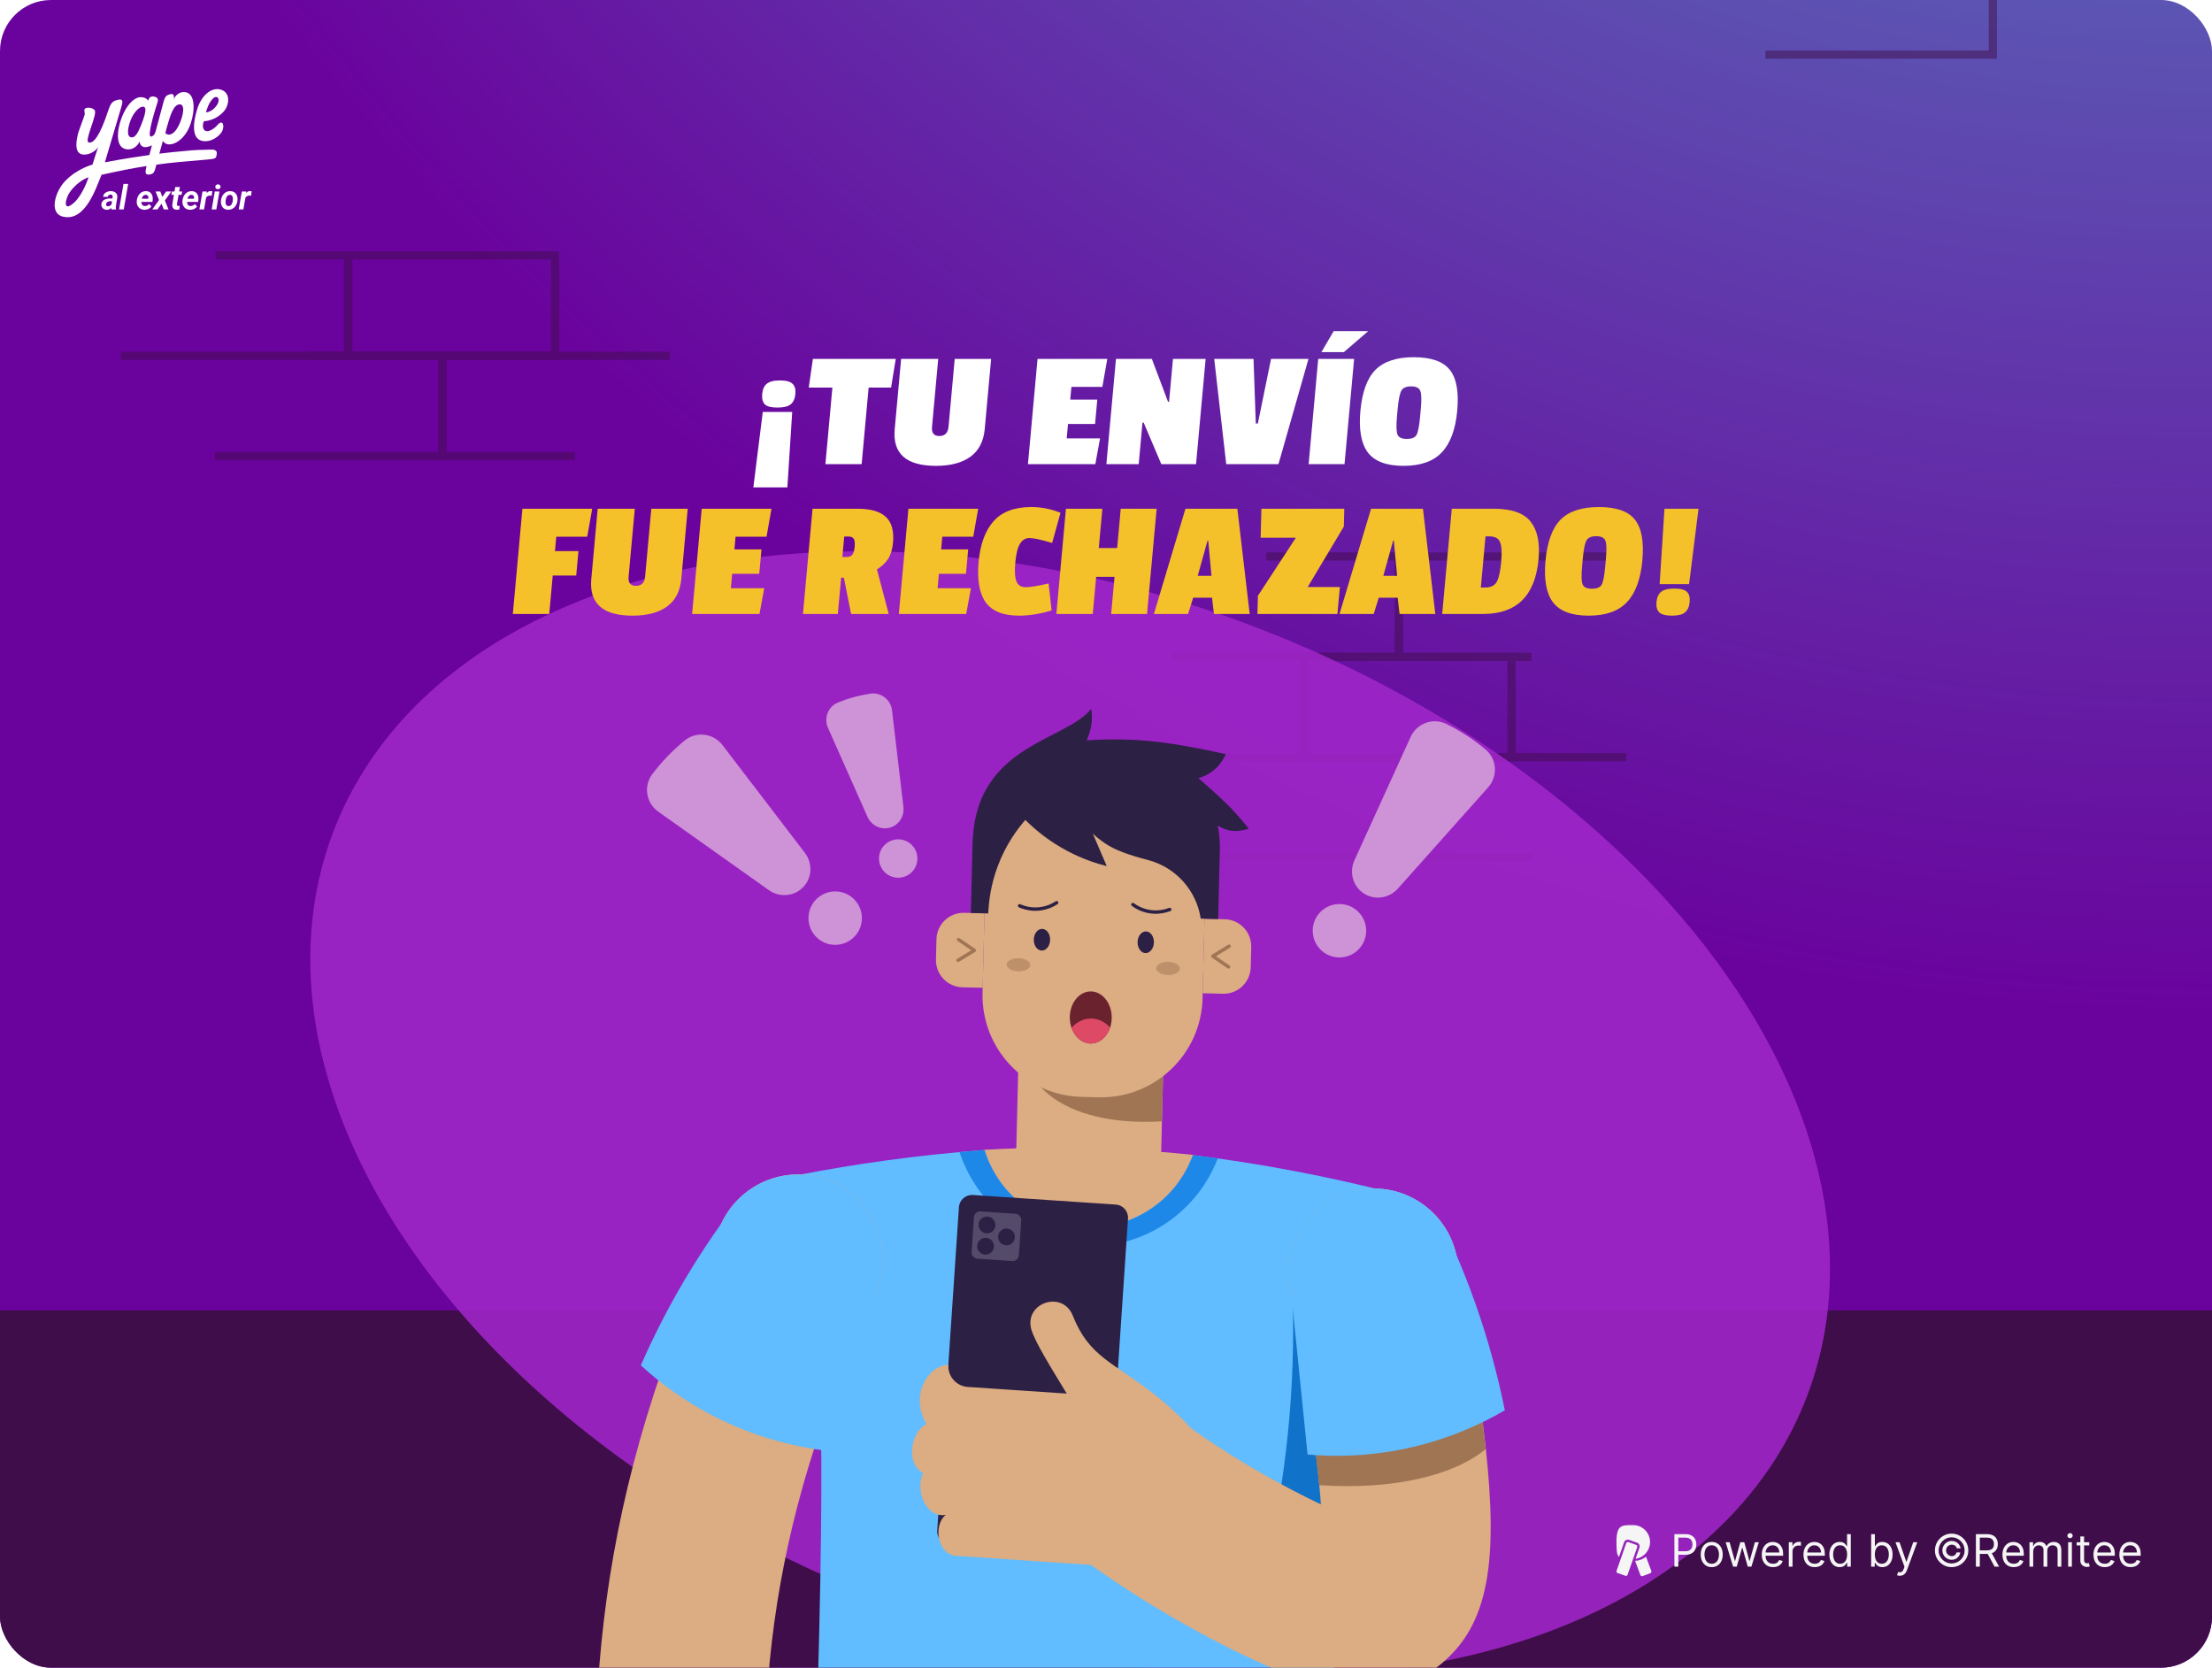 <svg width="520" height="392" viewBox="0 0 520 392" fill="none" xmlns="http://www.w3.org/2000/svg">
<g clip-path="url(#clip0_721_25439)">
<rect width="520" height="392" rx="12" fill="white"/>
<rect width="520" height="578.933" transform="translate(0 -69)" fill="url(#paint0_radial_721_25439)"/>
<g opacity="0.5">
<path fill-rule="evenodd" clip-rule="evenodd" d="M80.888 61H50.695V59.074H82.814V84.592H28.407V82.666H80.888V61Z" fill="#3F0D4A"/>
<path fill-rule="evenodd" clip-rule="evenodd" d="M305.741 155.37H275.547V153.444H307.667V178.962H253.259V177.037H305.741V155.37Z" fill="#3F0D4A"/>
<path fill-rule="evenodd" clip-rule="evenodd" d="M467.518 -9.777H437.325V-11.703H469.444V13.815H415.037V11.889H467.518V-9.777Z" fill="#3F0D4A"/>
<path fill-rule="evenodd" clip-rule="evenodd" d="M103.037 84.593H72.844V82.667H104.963V108.185H50.556V106.259H103.037V84.593Z" fill="#3F0D4A"/>
<path fill-rule="evenodd" clip-rule="evenodd" d="M327.888 131.778H297.695V129.852H329.814V155.37H275.407V153.445H327.888V131.778Z" fill="#3F0D4A"/>
<path fill-rule="evenodd" clip-rule="evenodd" d="M327.888 178.963H297.695V177.037H329.814V202.556H275.407V200.63H327.888V178.963Z" fill="#3F0D4A"/>
<path fill-rule="evenodd" clip-rule="evenodd" d="M104.962 106.259L135.156 106.259L135.156 108.185L103.036 108.185L103.036 82.667L157.444 82.667L157.444 84.593L104.962 84.593L104.962 106.259Z" fill="#3F0D4A"/>
<path fill-rule="evenodd" clip-rule="evenodd" d="M329.815 153.444L360.008 153.444L360.008 155.37L327.889 155.37L327.889 129.852L382.296 129.852L382.296 131.778L329.815 131.778L329.815 153.444Z" fill="#3F0D4A"/>
<path fill-rule="evenodd" clip-rule="evenodd" d="M329.815 200.629L360.008 200.629L360.008 202.555L327.889 202.555L327.889 177.037L382.296 177.037L382.296 178.963L329.815 178.963L329.815 200.629Z" fill="#3F0D4A"/>
<path fill-rule="evenodd" clip-rule="evenodd" d="M131.444 59.074H80.888V84.592H131.444V59.074ZM129.518 61V82.666H82.814V61H129.518Z" fill="#3F0D4A"/>
<path fill-rule="evenodd" clip-rule="evenodd" d="M356.296 153.444H305.741V178.962H356.296V153.444ZM354.37 155.37V177.037H307.667V155.37H354.37Z" fill="#3F0D4A"/>
</g>
<rect x="-40.5" y="308" width="600" height="115.354" fill="#3F0D4A"/>
<g style="mix-blend-mode:screen" opacity="0.9" filter="url(#filter0_f_721_25439)">
<ellipse cx="251.575" cy="261.851" rx="185.49" ry="122.442" transform="rotate(21.03 251.575 261.851)" fill="#9E26C8"/>
</g>
<g clip-path="url(#clip1_721_25439)">
<path d="M323.419 279.378L188.129 276.072C177.141 275.803 168.016 284.493 167.747 295.481C167.479 306.469 176.168 315.594 187.156 315.863L322.446 319.169C333.434 319.438 342.56 310.748 342.828 299.76C343.097 288.772 334.407 279.647 323.419 279.378Z" fill="#918AA0"/>
<path d="M272.974 270.768L273.889 233.441L239.826 232.605L238.911 269.932C236.363 270.02 233.848 270.123 231.396 270.267C234.612 280.735 244.196 288.258 255.5 288.536C266.805 288.815 276.739 281.77 280.465 271.469C278.021 271.206 275.513 270.975 272.974 270.768Z" fill="#DCAC82"/>
<path d="M273.443 251.623L273.149 263.58C267.258 263.938 257.777 263.699 250.198 259.679C244.164 256.479 242.381 252.499 241.816 250.851L273.443 251.623Z" fill="#9F7554"/>
<path d="M260.193 178.35L256.214 178.253C243.028 177.93 232.078 188.358 231.755 201.544L230.977 233.377C230.655 246.562 241.083 257.513 254.269 257.835L258.248 257.932C271.433 258.254 282.384 247.827 282.706 234.641L283.484 202.808C283.806 189.622 273.378 178.672 260.193 178.35Z" fill="#DCAC82"/>
<path d="M246.864 220.939C246.898 219.532 246.067 218.371 245.008 218.345C243.949 218.32 243.062 219.439 243.028 220.845C242.994 222.252 243.825 223.413 244.884 223.439C245.943 223.465 246.83 222.345 246.864 220.939Z" fill="#2C2044"/>
<path d="M271.263 221.534C271.297 220.127 270.466 218.966 269.407 218.94C268.348 218.915 267.461 220.034 267.427 221.44C267.392 222.847 268.223 224.008 269.282 224.034C270.342 224.06 271.228 222.94 271.263 221.534Z" fill="#2C2044"/>
<path d="M226.667 214.564L231.442 214.681L231.014 232.189L226.239 232.072C222.721 231.986 219.942 229.068 220.028 225.55L220.145 220.775C220.231 217.258 223.149 214.478 226.667 214.564Z" fill="#DCAC82"/>
<path d="M287.499 233.588L282.724 233.471L283.152 215.963L287.927 216.079C291.444 216.165 294.224 219.084 294.138 222.602L294.021 227.377C293.935 230.894 291.016 233.674 287.499 233.588Z" fill="#DCAC82"/>
<path d="M225.21 226.133C225.083 226.133 224.955 226.061 224.876 225.942C224.764 225.751 224.82 225.512 225.011 225.392L228.323 223.37L225.115 221.189C224.932 221.062 224.884 220.815 225.011 220.64C225.139 220.457 225.385 220.409 225.56 220.536L229.278 223.068C229.389 223.147 229.453 223.275 229.453 223.41C229.453 223.545 229.382 223.673 229.262 223.737L225.425 226.077C225.353 226.117 225.282 226.141 225.21 226.133Z" fill="#9F7554"/>
<path d="M243.182 214.097C241.678 214.057 240.412 213.667 239.528 213.285C239.329 213.197 239.234 212.966 239.321 212.76C239.409 212.553 239.648 212.465 239.847 212.553C240.969 213.038 242.752 213.548 244.878 213.173C246.056 212.966 247.171 212.529 248.19 211.852C248.373 211.733 248.619 211.78 248.739 211.963C248.858 212.147 248.81 212.393 248.627 212.513C247.521 213.245 246.303 213.731 245.013 213.954C244.368 214.065 243.755 214.105 243.174 214.089L243.182 214.097Z" fill="#2C2044"/>
<path d="M271.454 214.79C270.873 214.774 270.268 214.71 269.623 214.567C268.349 214.28 267.155 213.739 266.08 212.951C265.905 212.823 265.865 212.569 265.993 212.393C266.12 212.218 266.375 212.178 266.55 212.306C267.529 213.022 268.62 213.524 269.79 213.787C271.892 214.256 273.699 213.842 274.845 213.412C275.052 213.333 275.283 213.436 275.355 213.643C275.434 213.85 275.331 214.081 275.124 214.153C274.224 214.495 272.942 214.821 271.438 214.79H271.454Z" fill="#2C2044"/>
<path d="M288.812 227.686C288.74 227.686 288.661 227.662 288.597 227.614L284.879 225.082C284.768 225.003 284.704 224.875 284.704 224.74C284.704 224.605 284.776 224.477 284.895 224.414L288.732 222.073C288.923 221.962 289.162 222.018 289.281 222.209C289.393 222.4 289.337 222.639 289.146 222.758L285.835 224.78L289.043 226.961C289.226 227.089 289.273 227.335 289.146 227.51C289.067 227.63 288.939 227.686 288.804 227.686H288.812Z" fill="#9F7554"/>
<path d="M242.196 226.849C242.216 225.997 240.99 225.275 239.456 225.238C237.922 225.2 236.662 225.861 236.641 226.714C236.62 227.566 237.847 228.288 239.38 228.325C240.914 228.363 242.175 227.702 242.196 226.849Z" fill="#BE906A"/>
<path d="M277.351 227.709C277.372 226.856 276.145 226.135 274.611 226.097C273.078 226.06 271.817 226.72 271.796 227.573C271.775 228.426 273.002 229.147 274.536 229.185C276.07 229.222 277.33 228.562 277.351 227.709Z" fill="#BE906A"/>
<path d="M256.45 245.288C259.172 245.275 261.364 242.523 261.347 239.142C261.33 235.761 259.109 233.031 256.388 233.045C253.666 233.059 251.473 235.811 251.491 239.192C251.508 242.573 253.728 245.302 256.45 245.288Z" fill="#6B222F"/>
<path d="M260.961 241.55C260.232 243.735 258.49 245.277 256.453 245.287C254.416 245.298 252.659 243.784 251.897 241.607C252.102 241.359 253.738 239.395 256.506 239.423C259.171 239.45 260.744 241.284 260.961 241.55Z" fill="#DE4A65"/>
<path d="M293.576 194.816C289.803 190.032 286.858 187.389 281.723 182.915C284.382 182.143 286.675 180.487 288.163 177.271C275.641 174.541 267.585 173.259 255.469 174.023C256.544 171.404 256.95 169.366 256.52 166.636C250.486 174.143 230.043 175.058 228.705 196.862C228.674 197.3 228.65 197.738 228.634 198.184L228.228 214.606L232.327 214.71C232.431 211.979 232.893 207.991 234.588 203.501C236.483 198.478 239.15 194.896 241.036 192.731C243.234 194.928 246.529 197.73 251.051 200.102C254.466 201.893 257.634 202.944 260.174 203.589C259.083 201.041 257.985 198.486 256.894 195.939C257.475 196.488 258.486 197.372 259.863 198.295C262.156 199.831 265.316 200.97 269.854 202.148C276.374 203.844 281.261 209.265 282.264 215.928L286.364 216.031L286.77 199.609C286.818 197.706 286.635 195.851 286.253 194.068C288.8 195.541 290.543 195.668 293.576 194.808V194.816Z" fill="#2C2044"/>
<path d="M190.414 445.217C191.577 420.411 192.213 399.324 192.596 383.14C193.4 348.782 193.081 332.916 192.619 323.005C192.508 320.617 192.397 318.746 192.341 317.871C191.282 299.999 189.578 285.758 188.209 276.086C194.506 274.876 201.129 273.761 208.063 272.806C216.215 271.683 224.016 270.879 231.419 270.322C234.643 280.758 244.22 288.257 255.5 288.536C266.78 288.815 276.715 281.793 280.441 271.524C287.804 272.44 295.566 273.626 303.654 275.146C310.532 276.444 317.099 277.877 323.325 279.389C321.486 288.982 319.082 303.128 317.155 320.92C317.06 321.787 316.853 323.658 316.622 326.03C315.666 335.91 314.584 351.735 313.7 386.093C313.286 402.269 312.888 423.365 312.84 448.202L190.414 445.201V445.217Z" fill="#61BDFF"/>
<path d="M333.761 304.497V359.593C329.183 359.8 323.094 359.617 316.12 358.128C309.752 356.767 304.529 354.721 300.613 352.85C301.457 347.835 302.189 342.541 302.754 336.985C303.924 325.458 304.179 314.759 303.885 305.11L333.753 304.497H333.761Z" fill="#1172C9"/>
<path d="M286.266 272.296C281.538 284.675 269.398 293.32 255.387 292.978C241.376 292.636 229.69 283.409 225.567 270.808C227.549 270.625 229.491 270.465 231.418 270.322C234.642 280.758 244.218 288.257 255.499 288.536C266.779 288.815 276.714 281.793 280.439 271.524C282.35 271.763 284.3 272.026 286.266 272.296Z" fill="#1E88E8"/>
<path d="M260.075 362.426L265.175 286.446C265.29 284.739 263.999 283.263 262.293 283.149L228.719 280.895C227.013 280.781 225.536 282.071 225.422 283.778L220.322 359.758C220.207 361.464 221.498 362.94 223.204 363.055L256.778 365.308C258.485 365.423 259.961 364.132 260.075 362.426Z" fill="#2C2044"/>
<path d="M264.631 368.349C275.622 368.349 284.533 359.438 284.533 348.447C284.533 337.456 275.622 328.546 264.631 328.546C253.64 328.546 244.729 337.456 244.729 348.447C244.729 359.438 253.64 368.349 264.631 368.349Z" fill="#DCAC82"/>
<path d="M279.367 335.074C276.294 331.786 273.54 329.462 271.685 327.997C261.718 320.14 256.074 319.049 252.206 309.282C249.785 303.168 240.694 306.241 242.446 312.498C243.25 315.364 247.047 321.446 251.195 328.284C251.059 329.366 250.566 334.405 254.028 339.03C254.442 339.58 258.343 344.611 264.879 344.889C270.913 345.144 276.74 341.244 279.375 335.082L279.367 335.074Z" fill="#DCAC82"/>
<path d="M217.783 334.748C213.858 328.117 218.013 321.032 222.941 320.785C222.758 323.492 224.804 325.832 227.51 326.015L262.434 328.355L259.767 368.071L224.684 365.715C220.449 365.348 219.255 358.574 222.336 356.074C217.751 356.958 215.044 350.367 217.01 346.283C212.576 343.759 214.431 336.213 217.783 334.748Z" fill="#DCAC82"/>
<path d="M229.788 295.872L237.938 296.419C238.758 296.474 239.467 295.854 239.523 295.033L240.07 286.884C240.125 286.064 239.504 285.354 238.684 285.299L230.535 284.752C229.714 284.697 229.005 285.317 228.95 286.138L228.403 294.287C228.348 295.107 228.968 295.817 229.788 295.872Z" fill="#544A69"/>
<path d="M232.023 289.906C233.114 289.906 233.998 289.022 233.998 287.932C233.998 286.841 233.114 285.957 232.023 285.957C230.933 285.957 230.049 286.841 230.049 287.932C230.049 289.022 230.933 289.906 232.023 289.906Z" fill="#2C2044"/>
<path d="M236.601 292.724C237.692 292.724 238.575 291.84 238.575 290.749C238.575 289.659 237.692 288.775 236.601 288.775C235.511 288.775 234.627 289.659 234.627 290.749C234.627 291.84 235.511 292.724 236.601 292.724Z" fill="#2C2044"/>
<path d="M231.69 294.913C232.781 294.913 233.665 294.029 233.665 292.938C233.665 291.848 232.781 290.964 231.69 290.964C230.6 290.964 229.716 291.848 229.716 292.938C229.716 294.029 230.6 294.913 231.69 294.913Z" fill="#2C2044"/>
<path d="M196.336 222.097C199.805 222.097 202.617 219.285 202.617 215.816C202.617 212.347 199.805 209.535 196.336 209.535C192.867 209.535 190.055 212.347 190.055 215.816C190.055 219.285 192.867 222.097 196.336 222.097Z" fill="#CE92D6"/>
<path d="M189.21 200.476C191.057 202.888 190.945 206.311 188.844 208.492C188.836 208.508 188.812 208.524 188.796 208.54C188.78 208.556 188.764 208.572 188.748 208.588C186.639 210.761 183.224 210.992 180.748 209.241L154.74 190.788C151.891 188.766 151.23 184.794 153.323 181.999C154.35 180.63 155.544 179.213 156.914 177.78C158.291 176.355 159.668 175.114 160.998 174.031C163.712 171.834 167.716 172.367 169.834 175.129L189.21 200.46V200.476Z" fill="#CE92D6"/>
<path d="M314.879 225.059C318.347 225.059 321.159 222.246 321.159 218.778C321.159 215.309 318.347 212.497 314.879 212.497C311.41 212.497 308.598 215.309 308.598 218.778C308.598 222.246 311.41 225.059 314.879 225.059Z" fill="#CE92D6"/>
<path d="M328.601 208.883C326.579 211.152 323.196 211.685 320.656 210.037C320.64 210.029 320.617 210.013 320.601 210.005C320.585 209.997 320.561 209.981 320.545 209.973C318.013 208.31 317.146 204.998 318.396 202.236L331.618 173.211C333.067 170.035 336.848 168.626 339.985 170.162C341.521 170.911 343.137 171.818 344.801 172.893C346.465 173.976 347.937 175.098 349.251 176.197C351.926 178.449 352.157 182.478 349.832 185.081L328.609 208.883H328.601Z" fill="#CE92D6"/>
<path d="M211.151 206.319C213.644 206.319 215.665 204.298 215.665 201.805C215.665 199.312 213.644 197.292 211.151 197.292C208.658 197.292 206.637 199.312 206.637 201.805C206.637 204.298 208.658 206.319 211.151 206.319Z" fill="#CE92D6"/>
<path d="M212.376 189.714C212.631 191.871 211.309 193.957 209.216 194.538C209.2 194.538 209.192 194.538 209.168 194.546C209.144 194.554 209.144 194.546 209.12 194.554C207.018 195.127 204.821 194.005 203.938 192.022L194.64 171.086C193.621 168.793 194.672 166.087 196.988 165.139C198.126 164.67 199.376 164.232 200.753 163.858C202.131 163.484 203.436 163.221 204.646 163.046C207.13 162.688 209.407 164.471 209.701 166.97L212.384 189.722L212.376 189.714Z" fill="#CE92D6"/>
<path d="M338.793 391.109C332.902 395.981 326.398 397.501 320.508 397.501C313.001 397.501 306.481 395.041 303.44 393.895C294.628 390.576 272.473 380.107 251.648 364.29C242.9 357.635 241.196 345.152 247.851 336.404C254.498 327.647 266.988 325.951 275.737 332.599C288.633 342.406 302.127 349.642 310.517 353.615C310.414 352.086 310.278 350.454 310.111 348.751C309.426 341.642 308.264 333.243 307.062 325.378C305.637 316.12 304.157 307.578 303.313 302.698C301.434 291.864 308.686 281.563 319.52 279.684C330.347 277.814 340.648 285.066 342.527 295.892C344.182 305.421 345.623 314.05 346.809 321.868C347.828 328.57 348.656 334.684 349.261 340.265C352.199 367.299 349.922 381.899 338.793 391.109Z" fill="#DCAC82"/>
<path d="M349.265 340.607C341.901 346.736 327.731 350.295 310.114 349.093C309.43 341.984 308.267 333.585 307.065 325.72L346.813 322.21C347.832 328.912 348.66 335.026 349.265 340.607Z" fill="#9F7554"/>
<path d="M307.378 341.904C313.396 342.429 322.288 342.509 332.605 340.017C341.728 337.82 348.861 334.357 353.757 331.5C352.196 323.762 349.975 315.26 346.783 306.256C345.366 302.26 343.87 298.471 342.341 294.913C329.397 297.818 316.445 300.724 303.501 303.621C304.799 316.382 306.089 329.143 307.386 341.904H307.378Z" fill="#61BDFF"/>
<path d="M322.911 319.161C333.903 319.161 342.813 310.251 342.813 299.259C342.813 288.268 333.903 279.358 322.911 279.358C311.92 279.358 303.01 288.268 303.01 299.259C303.01 310.251 311.92 319.161 322.911 319.161Z" fill="#61BDFF"/>
<path d="M161.741 477.219C151.535 477.219 142.85 469.417 141.935 459.061C136.832 400.924 139.674 351.967 169.582 287.589C174.215 277.622 186.052 273.3 196.019 277.925C205.986 282.558 210.316 294.395 205.683 304.362C179.389 360.946 176.937 402.652 181.586 455.566C182.55 466.512 174.454 476.168 163.5 477.131C162.911 477.187 162.322 477.211 161.733 477.211L161.741 477.219Z" fill="#DCAC82"/>
<path d="M193.772 340.941C187.777 340.177 179.076 338.37 169.516 333.753C161.069 329.669 154.828 324.773 150.649 320.944C153.817 313.708 157.79 305.875 162.821 297.755C165.05 294.149 167.318 290.766 169.571 287.605C181.608 293.186 193.644 298.774 205.681 304.354C201.708 316.55 197.736 328.746 193.772 340.941Z" fill="#61BDFF"/>
<path d="M187.636 315.881C198.627 315.881 207.537 306.97 207.537 295.979C207.537 284.988 198.627 276.078 187.636 276.078C176.644 276.078 167.734 284.988 167.734 295.979C167.734 306.97 176.644 315.881 187.636 315.881Z" fill="#61BDFF"/>
</g>
<g filter="url(#filter1_d_721_25439)">
<path d="M186.233 91.607L185.097 109.333H177.097L179.313 91.607H186.233ZM183.349 84.198C184.789 84.198 185.778 84.463 186.316 84.994C186.857 85.499 187.077 86.296 186.978 87.385C186.879 88.473 186.512 89.283 185.877 89.814C185.271 90.319 184.234 90.571 182.768 90.571C181.301 90.571 180.311 90.319 179.797 89.814C179.285 89.283 179.079 88.473 179.178 87.385C179.277 86.296 179.63 85.499 180.236 84.994C180.871 84.463 181.909 84.198 183.349 84.198ZM209.479 85.871H204.199L202.558 103.876H194.038L195.679 85.871H190.119L191.093 79.139H210.573L209.479 85.871ZM219.1 95.112C218.969 96.546 219.544 97.263 220.824 97.263C222.131 97.263 222.851 96.533 222.984 95.073L224.437 79.139H232.997L231.496 95.59C231.23 98.512 230.112 100.689 228.141 102.123C226.17 103.557 223.465 104.274 220.025 104.274C213.038 104.274 209.806 101.406 210.329 95.67L211.837 79.139H220.557L219.1 95.112ZM257.489 103.876H241.649L243.905 79.139H260.305L259.146 85.711H251.866L251.593 88.699H257.953L257.43 94.435H251.07L250.762 97.821H258.602L257.489 103.876ZM281.167 103.876H273.007L268.857 94.117H268.577L267.687 103.876H260.087L262.343 79.139H270.783L274.584 89.217H274.824L275.743 79.139H283.423L281.167 103.876ZM307.599 79.139L300.544 103.876H288.264L285.439 79.139H294.679L295.216 94.316H295.696L298.799 79.139H307.599ZM316.073 103.876H307.633L309.888 79.139H318.328L316.073 103.876ZM321.644 72.606L315.913 77.545H310.633L313.524 72.606H321.644ZM319.802 91.368C320.207 86.933 321.38 83.72 323.321 81.728C325.29 79.736 328.301 78.74 332.354 78.74C336.434 78.74 339.251 79.723 340.805 81.688C342.386 83.653 342.974 86.853 342.57 91.288C342.168 95.697 340.963 98.963 338.956 101.088C336.976 103.212 333.972 104.274 329.946 104.274C325.946 104.274 323.148 103.225 321.553 101.127C319.984 99.029 319.4 95.776 319.802 91.368ZM333.875 86.628C333.591 85.937 332.876 85.592 331.729 85.592C330.582 85.592 329.819 85.924 329.438 86.588C329.058 87.252 328.768 88.672 328.57 90.85L328.41 92.603C328.206 94.834 328.248 96.281 328.534 96.945C328.82 97.609 329.55 97.941 330.723 97.941C331.896 97.941 332.659 97.622 333.01 96.985C333.362 96.347 333.638 94.927 333.839 92.722L334.006 90.89C334.205 88.712 334.161 87.291 333.875 86.628Z" fill="white"/>
</g>
<g filter="url(#filter2_d_721_25439)">
<path d="M138.052 122.559H130.772L130.463 125.945H135.983L135.46 131.681H129.94L129.116 140.723H120.556L122.811 115.986H139.211L138.052 122.559ZM147.772 131.96C147.641 133.394 148.216 134.111 149.496 134.111C150.803 134.111 151.522 133.38 151.656 131.92L153.109 115.986H161.669L160.168 132.438C159.902 135.359 158.784 137.536 156.813 138.97C154.842 140.405 152.137 141.122 148.697 141.122C141.71 141.122 138.478 138.253 139.001 132.517L140.509 115.986H149.229L147.772 131.96ZM178.544 140.723H162.704L164.96 115.986H181.36L180.2 122.559H172.92L172.648 125.546H179.008L178.485 131.282H172.125L171.816 134.668H179.656L178.544 140.723ZM209.928 123.953C209.783 125.546 209.4 126.821 208.779 127.777C208.188 128.706 207.313 129.53 206.154 130.247L208.919 140.723H200.079L198.376 132.199H197.736L196.959 140.723H188.759L191.014 115.986H201.614C204.708 115.986 206.929 116.636 208.277 117.938C209.627 119.212 210.177 121.217 209.928 123.953ZM199.019 127.339C199.633 127.339 200.075 127.166 200.347 126.821C200.647 126.449 200.839 125.812 200.921 124.909C201.003 124.006 200.927 123.382 200.692 123.037C200.456 122.691 200.059 122.519 199.499 122.519H198.459L198.019 127.339H199.019ZM227.138 140.723H211.298L213.554 115.986H229.954L228.794 122.559H221.514L221.242 125.546H227.602L227.079 131.282H220.719L220.41 134.668H228.25L227.138 140.723ZM238.676 128.653C238.492 130.672 238.584 132.145 238.953 133.075C239.324 133.978 240.043 134.429 241.109 134.429C242.176 134.429 243.976 134.137 246.509 133.553L247.212 139.887C244.523 140.71 241.966 141.122 239.539 141.122C235.832 141.122 233.221 140.073 231.706 137.975C230.22 135.85 229.667 132.703 230.047 128.534C230.429 124.338 231.601 121.138 233.562 118.934C235.526 116.703 238.494 115.588 242.467 115.588C244.787 115.588 247.066 116.039 249.304 116.942L247.337 124.032C244.768 123.262 242.989 122.877 242.003 122.877C241.043 122.877 240.294 123.342 239.756 124.271C239.22 125.174 238.86 126.635 238.676 128.653ZM269.649 140.723H261.209L262.005 131.999H257.685L256.889 140.723H248.329L250.585 115.986H259.145L258.302 125.228H262.622L263.465 115.986H271.905L269.649 140.723ZM293.78 140.723H285.38L284.929 136.899H280.489L279.3 140.723H271.26L278.676 115.986H290.876L293.78 140.723ZM284.798 131.76L284.033 123.475H283.873L281.558 131.76H284.798ZM314.399 140.723H295.599L295.708 136.461L304.634 122.798H296.354L296.535 115.986H316.015L315.914 120.168L307.417 134.39H314.977L314.399 140.723ZM337.413 140.723H329.013L328.562 136.899H324.122L322.933 140.723H314.893L322.309 115.986H334.509L337.413 140.723ZM328.43 131.76L327.666 123.475H327.506L325.19 131.76H328.43ZM361.689 127.817C360.905 136.421 356.566 140.723 348.672 140.723H339.032L341.288 115.986H351.128C355.368 115.986 358.275 117.008 359.848 119.053C361.424 121.071 362.038 123.993 361.689 127.817ZM349.119 134.509C350.479 134.509 351.401 134.044 351.886 133.115C352.371 132.185 352.711 130.645 352.907 128.494C353.106 126.316 353.02 124.776 352.649 123.873C352.307 122.944 351.443 122.479 350.056 122.479H349.216L348.119 134.509H349.119ZM363.318 128.215C363.723 123.78 364.896 120.567 366.837 118.575C368.805 116.583 371.816 115.588 375.87 115.588C379.95 115.588 382.767 116.57 384.321 118.535C385.902 120.5 386.49 123.701 386.085 128.135C385.683 132.544 384.479 135.81 382.472 137.935C380.491 140.059 377.488 141.122 373.461 141.122C369.461 141.122 366.664 140.073 365.068 137.975C363.5 135.877 362.916 132.623 363.318 128.215ZM377.39 123.475C377.107 122.784 376.391 122.439 375.245 122.439C374.098 122.439 373.335 122.771 372.954 123.435C372.573 124.099 372.284 125.52 372.085 127.697L371.926 129.45C371.722 131.681 371.763 133.128 372.05 133.792C372.336 134.456 373.065 134.788 374.239 134.788C375.412 134.788 376.175 134.469 376.526 133.832C376.877 133.194 377.154 131.774 377.355 129.569L377.522 127.737C377.72 125.559 377.677 124.139 377.39 123.475ZM390.152 133.712L391.288 115.986H399.288L397.072 133.712H390.152ZM393.036 141.122C391.596 141.122 390.606 140.869 390.065 140.365C389.527 139.834 389.308 139.024 389.407 137.935C389.506 136.846 389.859 136.049 390.465 135.545C391.1 135.014 392.151 134.748 393.617 134.748C395.084 134.748 396.073 135.014 396.585 135.545C397.099 136.049 397.306 136.846 397.207 137.935C397.108 139.024 396.74 139.834 396.105 140.365C395.499 140.869 394.476 141.122 393.036 141.122Z" fill="#F4C12A"/>
</g>
<path d="M26.906 45.11C26.676 44.994 26.413 44.932 26.119 44.927C25.913 44.921 25.703 44.946 25.488 44.997C25.273 45.048 25.075 45.129 24.893 45.238C24.709 45.347 24.56 45.487 24.441 45.658C24.323 45.828 24.258 46.031 24.244 46.266L25.346 46.258C25.369 46.149 25.411 46.054 25.472 45.975C25.532 45.895 25.608 45.833 25.7 45.792C25.793 45.749 25.898 45.728 26.015 45.731C26.145 45.737 26.246 45.769 26.318 45.827C26.39 45.885 26.437 45.963 26.461 46.063C26.484 46.163 26.49 46.269 26.476 46.384L26.433 46.66L25.899 46.656C25.665 46.656 25.429 46.679 25.19 46.724C24.952 46.77 24.732 46.846 24.53 46.953C24.328 47.059 24.163 47.205 24.036 47.389C23.908 47.572 23.838 47.803 23.828 48.078C23.818 48.322 23.869 48.537 23.983 48.72C24.095 48.904 24.249 49.049 24.443 49.154C24.636 49.259 24.85 49.314 25.081 49.319C25.248 49.322 25.405 49.299 25.55 49.251C25.695 49.203 25.829 49.135 25.952 49.044C26.021 48.992 26.086 48.935 26.146 48.873C26.155 48.997 26.177 49.117 26.212 49.235L27.29 49.231L27.298 49.161C27.239 49.014 27.215 48.855 27.229 48.691C27.242 48.526 27.26 48.367 27.284 48.216L27.577 46.403C27.609 46.094 27.562 45.83 27.438 45.612C27.314 45.395 27.137 45.227 26.906 45.11ZM26.086 48.181C25.992 48.28 25.881 48.356 25.753 48.409C25.626 48.462 25.496 48.488 25.363 48.485C25.269 48.483 25.19 48.46 25.123 48.418C25.057 48.376 25.008 48.319 24.976 48.248C24.945 48.175 24.936 48.094 24.948 48.004C24.965 47.876 25.003 47.767 25.063 47.679C25.125 47.59 25.202 47.518 25.296 47.461C25.389 47.406 25.492 47.364 25.602 47.336C25.712 47.308 25.824 47.293 25.936 47.291L26.332 47.293L26.226 47.973C26.189 48.048 26.144 48.117 26.085 48.179L26.086 48.181Z" fill="white"/>
<path d="M27.992 49.233H29.089L30.132 43.232H29.03L27.992 49.233Z" fill="white"/>
<path d="M34.613 48.304C34.437 48.392 34.245 48.432 34.037 48.427C33.873 48.422 33.736 48.385 33.628 48.318C33.521 48.251 33.435 48.163 33.374 48.053C33.314 47.943 33.272 47.82 33.252 47.684C33.24 47.612 33.235 47.54 33.234 47.466H35.834L35.896 46.997C35.924 46.728 35.915 46.472 35.868 46.225C35.821 45.979 35.734 45.76 35.606 45.567C35.479 45.374 35.311 45.22 35.102 45.106C34.894 44.993 34.642 44.932 34.347 44.927C34.032 44.918 33.746 44.972 33.489 45.089C33.233 45.205 33.011 45.364 32.823 45.569C32.636 45.774 32.486 46.009 32.374 46.274C32.262 46.541 32.191 46.82 32.16 47.115L32.144 47.276C32.124 47.556 32.15 47.82 32.223 48.065C32.296 48.309 32.41 48.526 32.565 48.71C32.719 48.896 32.913 49.04 33.145 49.146C33.378 49.251 33.638 49.307 33.927 49.312H33.928C34.133 49.314 34.34 49.289 34.548 49.236C34.757 49.183 34.952 49.099 35.133 48.986C35.313 48.872 35.462 48.727 35.58 48.55L35.087 47.956C34.945 48.102 34.789 48.218 34.612 48.306L34.613 48.304ZM33.526 46.236C33.603 46.104 33.704 45.998 33.827 45.915C33.949 45.834 34.101 45.797 34.279 45.802C34.436 45.807 34.561 45.847 34.655 45.923C34.748 45.998 34.813 46.099 34.846 46.221C34.878 46.345 34.886 46.478 34.864 46.622L34.846 46.719L33.335 46.717C33.339 46.7 33.343 46.684 33.346 46.667C33.387 46.513 33.448 46.369 33.526 46.236Z" fill="white"/>
<path d="M39.055 45.005L38.157 46.283L37.688 45.005V45.004H36.563L37.383 47.021L35.797 49.232H37.023L37.97 47.881L38.497 49.232H39.614L38.758 47.122L40.278 45.005H39.055Z" fill="white"/>
<path d="M42.292 43.962H41.194L41.018 45.005H40.422L40.28 45.802H40.884L40.502 48.072C40.48 48.313 40.502 48.527 40.571 48.71C40.64 48.893 40.754 49.037 40.914 49.141C41.075 49.246 41.28 49.3 41.53 49.305C41.64 49.305 41.748 49.298 41.852 49.284C41.959 49.27 42.062 49.247 42.167 49.216L42.245 48.376C42.189 48.385 42.133 48.392 42.077 48.398C42.022 48.404 41.969 48.407 41.913 48.404C41.813 48.399 41.741 48.38 41.694 48.346C41.648 48.312 41.619 48.264 41.607 48.199C41.596 48.135 41.596 48.058 41.606 47.967L41.978 45.803H42.676L42.818 45.007H42.115L42.295 43.964L42.292 43.962Z" fill="white"/>
<path d="M46.35 45.567C46.222 45.374 46.054 45.22 45.846 45.106C45.637 44.993 45.386 44.932 45.091 44.927C44.775 44.918 44.489 44.972 44.233 45.089C43.976 45.205 43.755 45.364 43.567 45.569C43.38 45.774 43.229 46.009 43.118 46.274C43.006 46.541 42.935 46.82 42.903 47.115L42.888 47.276C42.868 47.556 42.893 47.82 42.967 48.065C43.04 48.309 43.154 48.526 43.309 48.71C43.463 48.896 43.657 49.04 43.889 49.146C44.122 49.251 44.382 49.307 44.67 49.312H44.672C44.876 49.314 45.084 49.289 45.292 49.236C45.501 49.183 45.695 49.099 45.876 48.986C46.057 48.872 46.206 48.727 46.324 48.55L45.831 47.956C45.689 48.102 45.532 48.218 45.355 48.306C45.18 48.393 44.987 48.433 44.779 48.428C44.616 48.423 44.478 48.386 44.371 48.319C44.263 48.252 44.177 48.164 44.117 48.054C44.056 47.944 44.014 47.822 43.994 47.685C43.983 47.613 43.978 47.541 43.976 47.468H46.576L46.638 46.999C46.666 46.729 46.657 46.473 46.611 46.226C46.564 45.98 46.477 45.761 46.349 45.568L46.35 45.567ZM45.607 46.623L45.588 46.721L44.078 46.718C44.081 46.702 44.085 46.685 44.089 46.669C44.129 46.515 44.19 46.37 44.268 46.238C44.345 46.105 44.447 45.999 44.569 45.917C44.692 45.836 44.842 45.798 45.022 45.803C45.178 45.808 45.303 45.848 45.397 45.924C45.491 45.999 45.555 46.1 45.588 46.223C45.621 46.346 45.628 46.479 45.607 46.623Z" fill="white"/>
<path d="M49.907 44.97C49.841 44.955 49.778 44.942 49.717 44.931C49.657 44.919 49.593 44.916 49.528 44.916C49.278 44.913 49.065 44.972 48.893 45.094C48.781 45.173 48.682 45.27 48.595 45.38L48.636 45.007H47.604L46.87 49.233H47.967L48.441 46.497C48.5 46.388 48.572 46.295 48.658 46.219C48.748 46.139 48.854 46.078 48.977 46.037C49.099 45.995 49.236 45.976 49.388 45.979C49.453 45.981 49.518 45.986 49.581 45.994C49.644 46.003 49.707 46.011 49.77 46.022L49.907 44.971V44.97Z" fill="white"/>
<path d="M49.76 49.232H50.857L51.592 45.005H50.494L49.76 49.232Z" fill="white"/>
<path d="M51.228 43.334C51.056 43.337 50.909 43.392 50.788 43.499C50.667 43.606 50.61 43.748 50.615 43.925C50.617 44.096 50.679 44.232 50.801 44.332C50.922 44.43 51.065 44.478 51.229 44.476C51.398 44.472 51.544 44.418 51.666 44.311C51.789 44.205 51.847 44.062 51.842 43.885C51.842 43.717 51.782 43.582 51.659 43.481C51.536 43.38 51.393 43.332 51.229 43.334H51.228Z" fill="white"/>
<path d="M55.488 45.583C55.347 45.385 55.165 45.228 54.944 45.11C54.721 44.994 54.458 44.932 54.154 44.927C53.833 44.919 53.544 44.972 53.288 45.086C53.031 45.2 52.809 45.357 52.62 45.559C52.432 45.761 52.28 45.994 52.167 46.258C52.053 46.522 51.981 46.805 51.949 47.105L51.938 47.187V47.184C51.914 47.466 51.93 47.733 51.988 47.986C52.047 48.239 52.144 48.464 52.285 48.66C52.426 48.857 52.608 49.012 52.832 49.129C53.055 49.245 53.317 49.305 53.617 49.31C53.932 49.319 54.218 49.266 54.476 49.155C54.734 49.042 54.956 48.888 55.146 48.689C55.336 48.489 55.487 48.258 55.603 47.997C55.72 47.736 55.794 47.456 55.828 47.159L55.836 47.073C55.863 46.79 55.846 46.52 55.788 46.264C55.73 46.009 55.629 45.782 55.487 45.584L55.488 45.583ZM54.735 47.072L54.727 47.154C54.712 47.301 54.681 47.449 54.634 47.602C54.587 47.755 54.524 47.895 54.443 48.024C54.362 48.153 54.26 48.256 54.135 48.332C54.011 48.409 53.86 48.445 53.686 48.44C53.523 48.434 53.393 48.39 53.299 48.308C53.206 48.226 53.139 48.121 53.098 47.993C53.058 47.866 53.035 47.73 53.03 47.589C53.025 47.447 53.029 47.313 53.041 47.188L53.049 47.102C53.065 46.956 53.094 46.807 53.141 46.652C53.187 46.498 53.25 46.356 53.331 46.226C53.412 46.096 53.514 45.991 53.639 45.912C53.764 45.832 53.913 45.795 54.088 45.8C54.251 45.807 54.381 45.851 54.475 45.936C54.568 46.02 54.635 46.128 54.677 46.257C54.719 46.386 54.743 46.523 54.745 46.667C54.749 46.812 54.745 46.947 54.735 47.072Z" fill="white"/>
<path d="M59.158 44.97C59.092 44.955 59.029 44.942 58.968 44.931C58.907 44.919 58.844 44.916 58.779 44.916C58.528 44.913 58.316 44.972 58.143 45.094C58.03 45.173 57.932 45.27 57.844 45.38L57.885 45.007H56.853L56.119 49.233H57.216L57.69 46.497C57.75 46.388 57.822 46.295 57.908 46.219C57.997 46.139 58.104 46.078 58.226 46.037C58.349 45.995 58.485 45.976 58.637 45.979C58.702 45.981 58.767 45.986 58.83 45.994C58.894 46.001 58.957 46.011 59.02 46.022L59.157 44.971L59.158 44.97Z" fill="white"/>
<path d="M34.449 39.027C34.406 39.2 34.377 39.324 34.362 39.374C34.086 40.641 34.152 41.14 35.137 41.024C36.201 40.894 36.331 40.344 36.678 39.027C36.699 38.932 36.728 38.823 36.765 38.693C40.347 38.208 43.864 37.904 48.706 37.506C48.901 37.49 49.072 37.472 49.22 37.451C49.284 37.444 49.348 37.439 49.415 37.433C50.844 37.3 50.83 37.05 50.962 36.163C51.113 35.153 49.991 35.154 49.654 35.164H49.493C47.32 35.221 45.79 35.232 43.44 35.488C41.434 35.656 39.401 35.878 37.452 36.123C37.88 34.597 38.299 33.099 38.299 33.099C38.299 33.099 38.733 34.033 39.956 33.938C41.693 33.8 43.806 32.114 44.834 29.016C45.92 25.723 45.825 21.99 43.604 21.67C41.809 21.416 40.955 23.002 40.832 23.319C40.832 23.319 41.217 21.878 40.071 22.133C38.979 22.371 38.783 22.855 38.508 23.732C38.457 23.883 37.538 27.307 36.576 30.911C36.562 30.932 36.547 30.961 36.541 30.99C36.302 31.808 35.832 32.076 35.492 32.098C34.392 32.17 36.758 24.912 36.939 24.353C37.178 23.63 37.316 23.079 36.512 22.776C35.97 22.574 35.23 22.646 35.014 23.225C34.919 23.471 34.855 23.644 34.855 23.644C34.855 23.644 34.239 22.725 32.872 22.848C31.504 22.971 29.775 24.635 28.637 27.559C27.495 30.476 27.002 34.666 29.708 35.084C31.083 35.294 32.241 34.513 32.841 33.218C32.841 33.218 32.733 34.086 33.645 34.513C34 34.679 34.883 34.614 35.722 34.144C35.505 34.969 35.295 35.743 35.114 36.438C29.267 37.248 24.656 38.153 24.656 38.153C24.656 38.153 27.863 27.305 28.586 24.925C29.194 22.928 28.05 23.361 27.21 23.608C26.313 23.868 25.886 24.621 25.437 25.997C23.475 31.997 21.927 33.864 20.806 33.458C19.778 33.089 23.013 26.721 22.239 25.881C21.567 25.151 20.184 25.194 19.916 25.621C19.656 26.048 20.046 26.447 19.873 27.055C19.707 27.662 18.41 30.955 18.274 31.693C18.136 32.431 17.015 36.52 19.989 36.34C21.747 36.239 22.949 34.906 23.08 34.537C22.53 36.122 21.747 38.692 21.747 38.692C21.747 38.692 18.15 39.589 15.285 42.593C13.005 44.974 11.398 50.104 14.799 50.922C20.081 52.196 22.587 44.126 23.867 41.087C28.152 40.132 31.422 39.502 34.448 39.024L34.449 39.027ZM39.725 28.236V28.229C40.448 25.863 41.114 24.921 41.737 24.653C43.227 24.016 43.511 25.883 42.359 28.727C41.027 32.012 39.471 31.94 38.878 31.289C38.878 31.289 38.958 30.725 39.725 28.235V28.236ZM33.066 29.654C32.429 31.195 31.829 32.281 31.003 32.288C29.824 32.296 29.852 30.523 30.693 28.287C31.402 26.412 32.69 25.226 33.385 25.095C34.08 24.965 34.89 25.255 33.066 29.654ZM17.447 47.608C14.639 50.12 15.348 46.683 16.391 45.199C18.374 42.384 20.827 41.667 20.827 41.667C19.582 45.307 18.026 47.095 17.447 47.608Z" fill="white"/>
<path d="M48.409 33.194C50.132 33.121 51.622 31.877 52.166 30.95C52.426 30.501 52.535 29.8 52.484 29.488C52.354 28.612 51.818 28.481 50.907 29.632C50.682 29.884 48.888 31.485 48.005 30.537C47.367 29.849 47.903 28.503 47.932 28.503C49.083 28.416 51.095 27.953 52.694 26.108H52.688C53.752 24.878 54.236 22.259 52.456 21.296C50.3 20.13 47.491 21.911 46.327 25.746C45.292 29.154 44.909 33.353 48.411 33.192L48.409 33.194ZM50.109 23.12V23.127C51.078 22.222 51.997 23.308 50.884 24.858C49.755 26.429 48.431 26.384 48.424 26.435C48.562 25.82 49.054 24.112 50.11 23.12H50.109Z" fill="white"/>
<path d="M388.19 369.258L386.948 365.914C386.223 366.515 385.332 366.854 384.386 366.891L385.622 370.223C385.704 370.444 385.947 370.555 386.166 370.473L387.942 369.805C388.161 369.723 388.271 369.478 388.19 369.258Z" fill="#F5F5F5"/>
<path d="M383.943 358.5C381.312 358.502 380 358.321 380 362.476C380.002 364.466 380.068 365.458 380.596 365.953L381.787 362.537C381.869 362.301 382.037 362.113 382.261 362.005C382.484 361.896 382.736 361.882 382.97 361.965L384.836 362.624C385.069 362.707 385.257 362.876 385.364 363.101C385.472 363.326 385.485 363.579 385.403 363.814L384.501 366.401C386.419 366.128 387.895 364.474 387.894 362.468C387.891 360.274 386.122 358.498 383.943 358.5Z" fill="#F5F5F5"/>
<path d="M384.655 363.143L382.789 362.484C382.59 362.413 382.372 362.519 382.302 362.719L380.022 369.26C379.952 369.459 380.057 369.679 380.256 369.749L382.122 370.408C382.321 370.479 382.538 370.374 382.608 370.173L384.889 363.632C384.958 363.432 384.854 363.213 384.655 363.143Z" fill="#F5F5F5"/>
<path d="M393.62 368.25V360.614H396.19C396.786 360.614 397.274 360.722 397.653 360.938C398.034 361.152 398.316 361.441 398.5 361.807C398.683 362.172 398.774 362.58 398.774 363.03C398.774 363.48 398.683 363.889 398.5 364.257C398.319 364.624 398.039 364.918 397.66 365.137C397.282 365.353 396.796 365.461 396.205 365.461H394.363V364.641H396.175C396.583 364.641 396.911 364.57 397.159 364.428C397.407 364.286 397.586 364.095 397.698 363.854C397.811 363.61 397.868 363.336 397.868 363.03C397.868 362.724 397.811 362.451 397.698 362.21C397.586 361.968 397.405 361.779 397.155 361.643C396.905 361.504 396.573 361.434 396.16 361.434H394.541V368.25H393.62ZM402.395 368.369C401.88 368.369 401.429 368.246 401.04 368C400.654 367.754 400.352 367.41 400.134 366.967C399.918 366.525 399.811 366.008 399.811 365.416C399.811 364.82 399.918 364.299 400.134 363.854C400.352 363.409 400.654 363.063 401.04 362.817C401.429 362.571 401.88 362.448 402.395 362.448C402.91 362.448 403.361 362.571 403.747 362.817C404.136 363.063 404.438 363.409 404.653 363.854C404.871 364.299 404.98 364.82 404.98 365.416C404.98 366.008 404.871 366.525 404.653 366.967C404.438 367.41 404.136 367.754 403.747 368C403.361 368.246 402.91 368.369 402.395 368.369ZM402.395 367.579C402.787 367.579 403.108 367.478 403.361 367.277C403.613 367.075 403.8 366.811 403.922 366.483C404.043 366.155 404.104 365.799 404.104 365.416C404.104 365.033 404.043 364.677 403.922 364.346C403.8 364.015 403.613 363.748 403.361 363.544C403.108 363.341 402.787 363.239 402.395 363.239C402.004 363.239 401.682 363.341 401.43 363.544C401.177 363.748 400.99 364.015 400.869 364.346C400.748 364.677 400.687 365.033 400.687 365.416C400.687 365.799 400.748 366.155 400.869 366.483C400.99 366.811 401.177 367.075 401.43 367.277C401.682 367.478 402.004 367.579 402.395 367.579ZM407.416 368.25L405.678 362.523H406.599L407.832 366.908H407.892L409.11 362.523H410.046L411.249 366.893H411.308L412.541 362.523H413.462L411.724 368.25H410.863L409.615 363.85H409.526L408.278 368.25H407.416ZM416.818 368.369C416.269 368.369 415.795 368.248 415.396 368.004C415 367.758 414.694 367.415 414.479 366.975C414.266 366.532 414.16 366.018 414.16 365.431C414.16 364.844 414.266 364.327 414.479 363.88C414.694 363.43 414.994 363.08 415.378 362.828C415.764 362.575 416.214 362.448 416.729 362.448C417.026 362.448 417.32 362.498 417.61 362.597C417.899 362.697 418.163 362.858 418.401 363.082C418.638 363.303 418.828 363.597 418.969 363.962C419.11 364.327 419.18 364.777 419.18 365.312V365.685H414.783V364.924H418.289C418.289 364.601 418.225 364.312 418.096 364.059C417.97 363.805 417.789 363.605 417.554 363.459C417.321 363.312 417.046 363.239 416.729 363.239C416.38 363.239 416.078 363.326 415.823 363.5C415.571 363.671 415.376 363.895 415.24 364.171C415.104 364.447 415.036 364.743 415.036 365.058V365.565C415.036 365.998 415.11 366.364 415.259 366.665C415.41 366.964 415.619 367.191 415.886 367.348C416.154 367.502 416.464 367.579 416.818 367.579C417.049 367.579 417.257 367.546 417.442 367.482C417.631 367.415 417.793 367.315 417.929 367.184C418.065 367.049 418.17 366.883 418.245 366.684L419.091 366.923C419.002 367.211 418.852 367.465 418.642 367.683C418.432 367.9 418.172 368.068 417.862 368.19C417.553 368.31 417.205 368.369 416.818 368.369ZM420.514 368.25V362.523H421.36V363.388H421.42C421.524 363.104 421.712 362.874 421.984 362.698C422.257 362.521 422.564 362.433 422.905 362.433C422.97 362.433 423.05 362.434 423.147 362.437C423.243 362.439 423.316 362.443 423.366 362.448V363.343C423.336 363.336 423.268 363.324 423.162 363.309C423.058 363.292 422.947 363.283 422.831 363.283C422.554 363.283 422.306 363.342 422.088 363.459C421.873 363.573 421.702 363.732 421.576 363.936C421.452 364.137 421.39 364.367 421.39 364.626V368.25H420.514ZM426.623 368.369C426.073 368.369 425.599 368.248 425.2 368.004C424.804 367.758 424.498 367.415 424.283 366.975C424.07 366.532 423.964 366.018 423.964 365.431C423.964 364.844 424.07 364.327 424.283 363.88C424.498 363.43 424.798 363.08 425.182 362.828C425.568 362.575 426.019 362.448 426.534 362.448C426.831 362.448 427.124 362.498 427.414 362.597C427.703 362.697 427.967 362.858 428.205 363.082C428.442 363.303 428.632 363.597 428.773 363.962C428.914 364.327 428.985 364.777 428.985 365.312V365.685H424.588V364.924H428.093C428.093 364.601 428.029 364.312 427.9 364.059C427.774 363.805 427.593 363.605 427.358 363.459C427.125 363.312 426.851 363.239 426.534 363.239C426.185 363.239 425.882 363.326 425.627 363.5C425.375 363.671 425.181 363.895 425.044 364.171C424.908 364.447 424.84 364.743 424.84 365.058V365.565C424.84 365.998 424.914 366.364 425.063 366.665C425.214 366.964 425.423 367.191 425.691 367.348C425.958 367.502 426.269 367.579 426.623 367.579C426.853 367.579 427.061 367.546 427.247 367.482C427.435 367.415 427.597 367.315 427.733 367.184C427.869 367.049 427.975 366.883 428.049 366.684L428.896 366.923C428.806 367.211 428.657 367.465 428.446 367.683C428.236 367.9 427.976 368.068 427.666 368.19C427.357 368.31 427.009 368.369 426.623 368.369ZM432.472 368.369C431.996 368.369 431.577 368.249 431.213 368.008C430.849 367.764 430.564 367.421 430.359 366.979C430.153 366.534 430.05 366.008 430.05 365.401C430.05 364.8 430.153 364.278 430.359 363.835C430.564 363.393 430.85 363.051 431.217 362.81C431.583 362.569 432.006 362.448 432.487 362.448C432.858 362.448 433.151 362.51 433.367 362.635C433.585 362.756 433.751 362.896 433.864 363.052C433.981 363.206 434.071 363.333 434.136 363.433H434.21V360.614H435.086V368.25H434.24V367.37H434.136C434.071 367.474 433.98 367.606 433.861 367.765C433.742 367.922 433.572 368.062 433.352 368.187C433.132 368.308 432.838 368.369 432.472 368.369ZM432.591 367.579C432.942 367.579 433.239 367.487 433.482 367.303C433.725 367.116 433.909 366.859 434.035 366.531C434.162 366.2 434.225 365.819 434.225 365.386C434.225 364.959 434.163 364.585 434.039 364.264C433.915 363.941 433.732 363.69 433.489 363.511C433.247 363.329 432.947 363.239 432.591 363.239C432.219 363.239 431.91 363.334 431.662 363.526C431.417 363.715 431.233 363.972 431.109 364.298C430.988 364.621 430.927 364.984 430.927 365.386C430.927 365.794 430.989 366.164 431.113 366.498C431.239 366.828 431.425 367.092 431.67 367.288C431.917 367.482 432.224 367.579 432.591 367.579ZM439.873 368.25V360.614H440.75V363.433H440.824C440.888 363.333 440.977 363.206 441.091 363.052C441.208 362.896 441.374 362.756 441.589 362.635C441.807 362.51 442.101 362.448 442.473 362.448C442.953 362.448 443.377 362.569 443.743 362.81C444.109 363.051 444.395 363.393 444.601 363.835C444.806 364.278 444.909 364.8 444.909 365.401C444.909 366.008 444.806 366.534 444.601 366.979C444.395 367.421 444.111 367.764 443.747 368.008C443.383 368.249 442.963 368.369 442.488 368.369C442.121 368.369 441.828 368.308 441.608 368.187C441.387 368.062 441.218 367.922 441.099 367.765C440.98 367.606 440.888 367.474 440.824 367.37H440.72V368.25H439.873ZM440.735 365.386C440.735 365.819 440.798 366.2 440.924 366.531C441.051 366.859 441.235 367.116 441.478 367.303C441.72 367.487 442.017 367.579 442.369 367.579C442.735 367.579 443.041 367.482 443.286 367.288C443.534 367.092 443.719 366.828 443.843 366.498C443.969 366.164 444.033 365.794 444.033 365.386C444.033 364.984 443.971 364.621 443.847 364.298C443.726 363.972 443.541 363.715 443.294 363.526C443.049 363.334 442.74 363.239 442.369 363.239C442.012 363.239 441.713 363.329 441.47 363.511C441.228 363.69 441.044 363.941 440.921 364.264C440.797 364.585 440.735 364.959 440.735 365.386ZM446.61 370.398C446.461 370.398 446.329 370.385 446.213 370.36C446.096 370.338 446.016 370.316 445.971 370.293L446.194 369.518C446.407 369.572 446.595 369.592 446.758 369.577C446.922 369.562 447.067 369.489 447.193 369.357C447.322 369.228 447.439 369.018 447.546 368.727L447.709 368.28L445.6 362.523H446.551L448.125 367.087H448.185L449.759 362.523H450.71L448.289 369.085C448.18 369.381 448.045 369.626 447.884 369.82C447.723 370.016 447.536 370.162 447.323 370.256C447.113 370.351 446.875 370.398 446.61 370.398ZM456.62 364.432C456.62 364.024 456.719 363.653 456.917 363.317C457.115 362.981 457.381 362.714 457.716 362.515C458.05 362.316 458.42 362.217 458.826 362.217C459.178 362.217 459.502 362.293 459.799 362.444C460.099 362.596 460.346 362.804 460.542 363.067C460.737 363.328 460.859 363.624 460.906 363.955H460.007C459.958 363.699 459.82 363.49 459.595 363.328C459.37 363.164 459.114 363.082 458.826 363.082C458.579 363.082 458.353 363.143 458.151 363.265C457.947 363.387 457.785 363.549 457.664 363.753C457.543 363.957 457.482 364.183 457.482 364.432C457.482 364.68 457.543 364.907 457.664 365.11C457.785 365.314 457.947 365.477 458.151 365.599C458.353 365.721 458.579 365.782 458.826 365.782C459.114 365.782 459.356 365.701 459.554 365.539C459.754 365.375 459.881 365.165 459.933 364.909H460.832C460.785 365.24 460.67 365.537 460.486 365.8C460.303 366.061 460.068 366.268 459.781 366.419C459.496 366.571 459.178 366.647 458.826 366.647C458.42 366.647 458.05 366.547 457.716 366.348C457.381 366.149 457.115 365.882 456.917 365.547C456.719 365.211 456.62 364.84 456.62 364.432ZM458.789 368.369C458.249 368.369 457.742 368.267 457.266 368.064C456.793 367.86 456.377 367.578 456.015 367.217C455.656 366.854 455.373 366.435 455.168 365.961C454.966 365.486 454.865 364.976 454.868 364.432C454.87 363.887 454.973 363.378 455.175 362.903C455.381 362.428 455.663 362.011 456.022 361.65C456.381 361.287 456.797 361.004 457.27 360.8C457.743 360.596 458.249 360.494 458.789 360.494C459.332 360.494 459.839 360.596 460.312 360.8C460.787 361.004 461.203 361.287 461.559 361.65C461.918 362.011 462.199 362.428 462.403 362.903C462.606 363.378 462.708 363.887 462.711 364.432C462.713 364.976 462.613 365.486 462.41 365.961C462.207 366.435 461.926 366.854 461.567 367.217C461.208 367.578 460.791 367.86 460.315 368.064C459.84 368.267 459.332 368.369 458.789 368.369ZM458.789 367.504C459.212 367.504 459.61 367.425 459.982 367.266C460.353 367.107 460.678 366.887 460.958 366.606C461.238 366.325 461.457 365.999 461.615 365.629C461.774 365.256 461.852 364.858 461.849 364.436C461.847 364.01 461.766 363.612 461.608 363.239C461.449 362.866 461.23 362.539 460.95 362.258C460.671 361.977 460.346 361.757 459.978 361.598C459.609 361.439 459.212 361.359 458.789 361.359C458.368 361.359 457.974 361.439 457.605 361.598C457.236 361.757 456.911 361.978 456.631 362.262C456.352 362.543 456.132 362.869 455.97 363.242C455.812 363.613 455.731 364.01 455.729 364.436C455.727 364.856 455.804 365.252 455.963 365.625C456.121 365.995 456.341 366.321 456.62 366.602C456.902 366.883 457.228 367.104 457.597 367.266C457.968 367.425 458.366 367.504 458.789 367.504ZM464.496 368.25V360.614H467.066C467.661 360.614 468.148 360.716 468.529 360.919C468.91 361.121 469.193 361.398 469.376 361.751C469.559 362.104 469.651 362.505 469.651 362.955C469.651 363.405 469.559 363.804 469.376 364.152C469.193 364.5 468.912 364.774 468.533 364.972C468.154 365.169 467.67 365.267 467.081 365.267H465.001V364.432H467.051C467.457 364.432 467.784 364.372 468.032 364.253C468.281 364.134 468.462 363.964 468.574 363.746C468.688 363.525 468.744 363.261 468.744 362.955C468.744 362.65 468.688 362.382 468.574 362.154C468.46 361.925 468.278 361.748 468.028 361.624C467.778 361.497 467.448 361.434 467.036 361.434H465.417V368.25H464.496ZM468.076 364.82L469.948 368.25H468.878L467.036 364.82H468.076ZM473.397 368.369C472.848 368.369 472.373 368.248 471.974 368.004C471.579 367.758 471.273 367.415 471.057 366.975C470.844 366.532 470.738 366.018 470.738 365.431C470.738 364.844 470.844 364.327 471.057 363.88C471.273 363.43 471.573 363.08 471.956 362.828C472.342 362.575 472.793 362.448 473.308 362.448C473.605 362.448 473.899 362.498 474.188 362.597C474.478 362.697 474.741 362.858 474.979 363.082C475.217 363.303 475.406 363.597 475.547 363.962C475.688 364.327 475.759 364.777 475.759 365.312V365.685H471.362V364.924H474.868C474.868 364.601 474.803 364.312 474.675 364.059C474.549 363.805 474.368 363.605 474.132 363.459C473.899 363.312 473.625 363.239 473.308 363.239C472.959 363.239 472.656 363.326 472.402 363.5C472.149 363.671 471.955 363.895 471.819 364.171C471.682 364.447 471.614 364.743 471.614 365.058V365.565C471.614 365.998 471.688 366.364 471.837 366.665C471.989 366.964 472.198 367.191 472.465 367.348C472.733 367.502 473.043 367.579 473.397 367.579C473.628 367.579 473.835 367.546 474.021 367.482C474.209 367.415 474.371 367.315 474.507 367.184C474.643 367.049 474.749 366.883 474.823 366.684L475.67 366.923C475.581 367.211 475.431 367.465 475.22 367.683C475.01 367.9 474.75 368.068 474.44 368.19C474.131 368.31 473.783 368.369 473.397 368.369ZM477.092 368.25V362.523H477.939V363.418H478.013C478.132 363.112 478.324 362.874 478.589 362.705C478.853 362.534 479.172 362.448 479.543 362.448C479.919 362.448 480.232 362.534 480.483 362.705C480.735 362.874 480.932 363.112 481.073 363.418H481.132C481.279 363.122 481.498 362.887 481.79 362.713C482.082 362.536 482.432 362.448 482.841 362.448C483.351 362.448 483.768 362.608 484.093 362.929C484.417 363.247 484.579 363.743 484.579 364.417V368.25H483.703V364.417C483.703 363.994 483.587 363.692 483.357 363.511C483.127 363.329 482.856 363.239 482.544 363.239C482.143 363.239 481.832 363.36 481.612 363.604C481.392 363.845 481.281 364.151 481.281 364.521V368.25H480.39V364.327C480.39 364.002 480.285 363.74 480.074 363.541C479.864 363.339 479.593 363.239 479.261 363.239C479.033 363.239 478.821 363.3 478.622 363.421C478.427 363.543 478.268 363.712 478.147 363.928C478.028 364.142 477.968 364.39 477.968 364.67V368.25H477.092ZM486.181 368.25V362.523H487.058V368.25H486.181ZM486.627 361.568C486.456 361.568 486.309 361.51 486.185 361.393C486.064 361.276 486.003 361.136 486.003 360.972C486.003 360.808 486.064 360.667 486.185 360.55C486.309 360.433 486.456 360.375 486.627 360.375C486.798 360.375 486.944 360.433 487.065 360.55C487.189 360.667 487.251 360.808 487.251 360.972C487.251 361.136 487.189 361.276 487.065 361.393C486.944 361.51 486.798 361.568 486.627 361.568ZM491.144 362.523V363.268H488.188V362.523H491.144ZM489.049 361.151H489.926V366.609C489.926 366.858 489.962 367.044 490.034 367.169C490.108 367.29 490.202 367.372 490.316 367.415C490.432 367.455 490.555 367.474 490.683 367.474C490.78 367.474 490.859 367.469 490.921 367.459C490.983 367.447 491.032 367.437 491.07 367.43L491.248 368.22C491.188 368.243 491.106 368.265 490.999 368.287C490.893 368.312 490.757 368.325 490.595 368.325C490.347 368.325 490.104 368.271 489.866 368.164C489.631 368.057 489.435 367.894 489.28 367.676C489.126 367.457 489.049 367.181 489.049 366.848V361.151ZM494.793 368.369C494.243 368.369 493.769 368.248 493.37 368.004C492.974 367.758 492.668 367.415 492.453 366.975C492.24 366.532 492.133 366.018 492.133 365.431C492.133 364.844 492.24 364.327 492.453 363.88C492.668 363.43 492.968 363.08 493.352 362.828C493.738 362.575 494.188 362.448 494.704 362.448C495 362.448 495.294 362.498 495.584 362.597C495.874 362.697 496.137 362.858 496.375 363.082C496.612 363.303 496.802 363.597 496.943 363.962C497.084 364.327 497.155 364.777 497.155 365.312V365.685H492.758V364.924H496.263C496.263 364.601 496.199 364.312 496.07 364.059C495.944 363.805 495.763 363.605 495.528 363.459C495.295 363.312 495.02 363.239 494.704 363.239C494.354 363.239 494.052 363.326 493.798 363.5C493.545 363.671 493.35 363.895 493.214 364.171C493.078 364.447 493.01 364.743 493.01 365.058V365.565C493.01 365.998 493.084 366.364 493.233 366.665C493.384 366.964 493.593 367.191 493.86 367.348C494.128 367.502 494.439 367.579 494.793 367.579C495.023 367.579 495.231 367.546 495.416 367.482C495.605 367.415 495.767 367.315 495.903 367.184C496.039 367.049 496.145 366.883 496.219 366.684L497.066 366.923C496.976 367.211 496.827 367.465 496.616 367.683C496.405 367.9 496.145 368.068 495.836 368.19C495.527 368.31 495.179 368.369 494.793 368.369ZM500.879 368.369C500.33 368.369 499.856 368.248 499.457 368.004C499.061 367.758 498.755 367.415 498.54 366.975C498.327 366.532 498.221 366.018 498.221 365.431C498.221 364.844 498.327 364.327 498.54 363.88C498.755 363.43 499.055 363.08 499.438 362.828C499.825 362.575 500.276 362.448 500.79 362.448C501.088 362.448 501.381 362.498 501.67 362.597C501.96 362.697 502.224 362.858 502.461 363.082C502.7 363.303 502.889 363.597 503.03 363.962C503.171 364.327 503.241 364.777 503.241 365.312V365.685H498.844V364.924H502.35C502.35 364.601 502.286 364.312 502.157 364.059C502.031 363.805 501.85 363.605 501.615 363.459C501.382 363.312 501.107 363.239 500.79 363.239C500.441 363.239 500.139 363.326 499.884 363.5C499.632 363.671 499.437 363.895 499.301 364.171C499.165 364.447 499.097 364.743 499.097 365.058V365.565C499.097 365.998 499.171 366.364 499.319 366.665C499.471 366.964 499.68 367.191 499.948 367.348C500.215 367.502 500.525 367.579 500.879 367.579C501.11 367.579 501.318 367.546 501.504 367.482C501.692 367.415 501.854 367.315 501.99 367.184C502.126 367.049 502.231 366.883 502.306 366.684L503.152 366.923C503.063 367.211 502.913 367.465 502.703 367.683C502.493 367.9 502.233 368.068 501.923 368.19C501.613 368.31 501.265 368.369 500.879 368.369Z" fill="#F5F5F5"/>
</g>
<defs>
<filter id="filter0_f_721_25439" x="-83.064" y="-26.401" width="669.277" height="576.505" filterUnits="userSpaceOnUse" color-interpolation-filters="sRGB">
<feFlood flood-opacity="0" result="BackgroundImageFix"/>
<feBlend mode="normal" in="SourceGraphic" in2="BackgroundImageFix" result="shape"/>
<feGaussianBlur stdDeviation="77.986" result="effect1_foregroundBlur_721_25439"/>
</filter>
<filter id="filter1_d_721_25439" x="62.833" y="72.606" width="394.335" height="48.697" filterUnits="userSpaceOnUse" color-interpolation-filters="sRGB">
<feFlood flood-opacity="0" result="BackgroundImageFix"/>
<feColorMatrix in="SourceAlpha" type="matrix" values="0 0 0 0 0 0 0 0 0 0 0 0 0 0 0 0 0 0 127 0" result="hardAlpha"/>
<feOffset dy="5.228"/>
<feGaussianBlur stdDeviation="2.614"/>
<feComposite in2="hardAlpha" operator="out"/>
<feColorMatrix type="matrix" values="0 0 0 0 0 0 0 0 0 0 0 0 0 0 0 0 0 0 0.4 0"/>
<feBlend mode="normal" in2="BackgroundImageFix" result="effect1_dropShadow_721_25439"/>
<feBlend mode="normal" in="SourceGraphic" in2="effect1_dropShadow_721_25439" result="shape"/>
</filter>
<filter id="filter2_d_721_25439" x="-3.596" y="110.847" width="527.192" height="50.492" filterUnits="userSpaceOnUse" color-interpolation-filters="sRGB">
<feFlood flood-opacity="0" result="BackgroundImageFix"/>
<feColorMatrix in="SourceAlpha" type="matrix" values="0 0 0 0 0 0 0 0 0 0 0 0 0 0 0 0 0 0 127 0" result="hardAlpha"/>
<feOffset dy="3.596"/>
<feGaussianBlur stdDeviation="1.798"/>
<feComposite in2="hardAlpha" operator="out"/>
<feColorMatrix type="matrix" values="0 0 0 0 0 0 0 0 0 0 0 0 0 0 0 0 0 0 0.4 0"/>
<feBlend mode="normal" in2="BackgroundImageFix" result="effect1_dropShadow_721_25439"/>
<feBlend mode="normal" in="SourceGraphic" in2="effect1_dropShadow_721_25439" result="shape"/>
</filter>
<radialGradient id="paint0_radial_721_25439" cx="0" cy="0" r="1" gradientUnits="userSpaceOnUse" gradientTransform="translate(504.833 -327.526) rotate(82.178) scale(640.372 577.736)">
<stop stop-color="#44DFD7"/>
<stop offset="1" stop-color="#6A029D"/>
</radialGradient>
<clipPath id="clip0_721_25439">
<rect width="520" height="392" rx="12" fill="white"/>
</clipPath>
<clipPath id="clip1_721_25439">
<rect width="213.863" height="572.477" fill="white" transform="translate(139.896 163)"/>
</clipPath>
</defs>
</svg>
